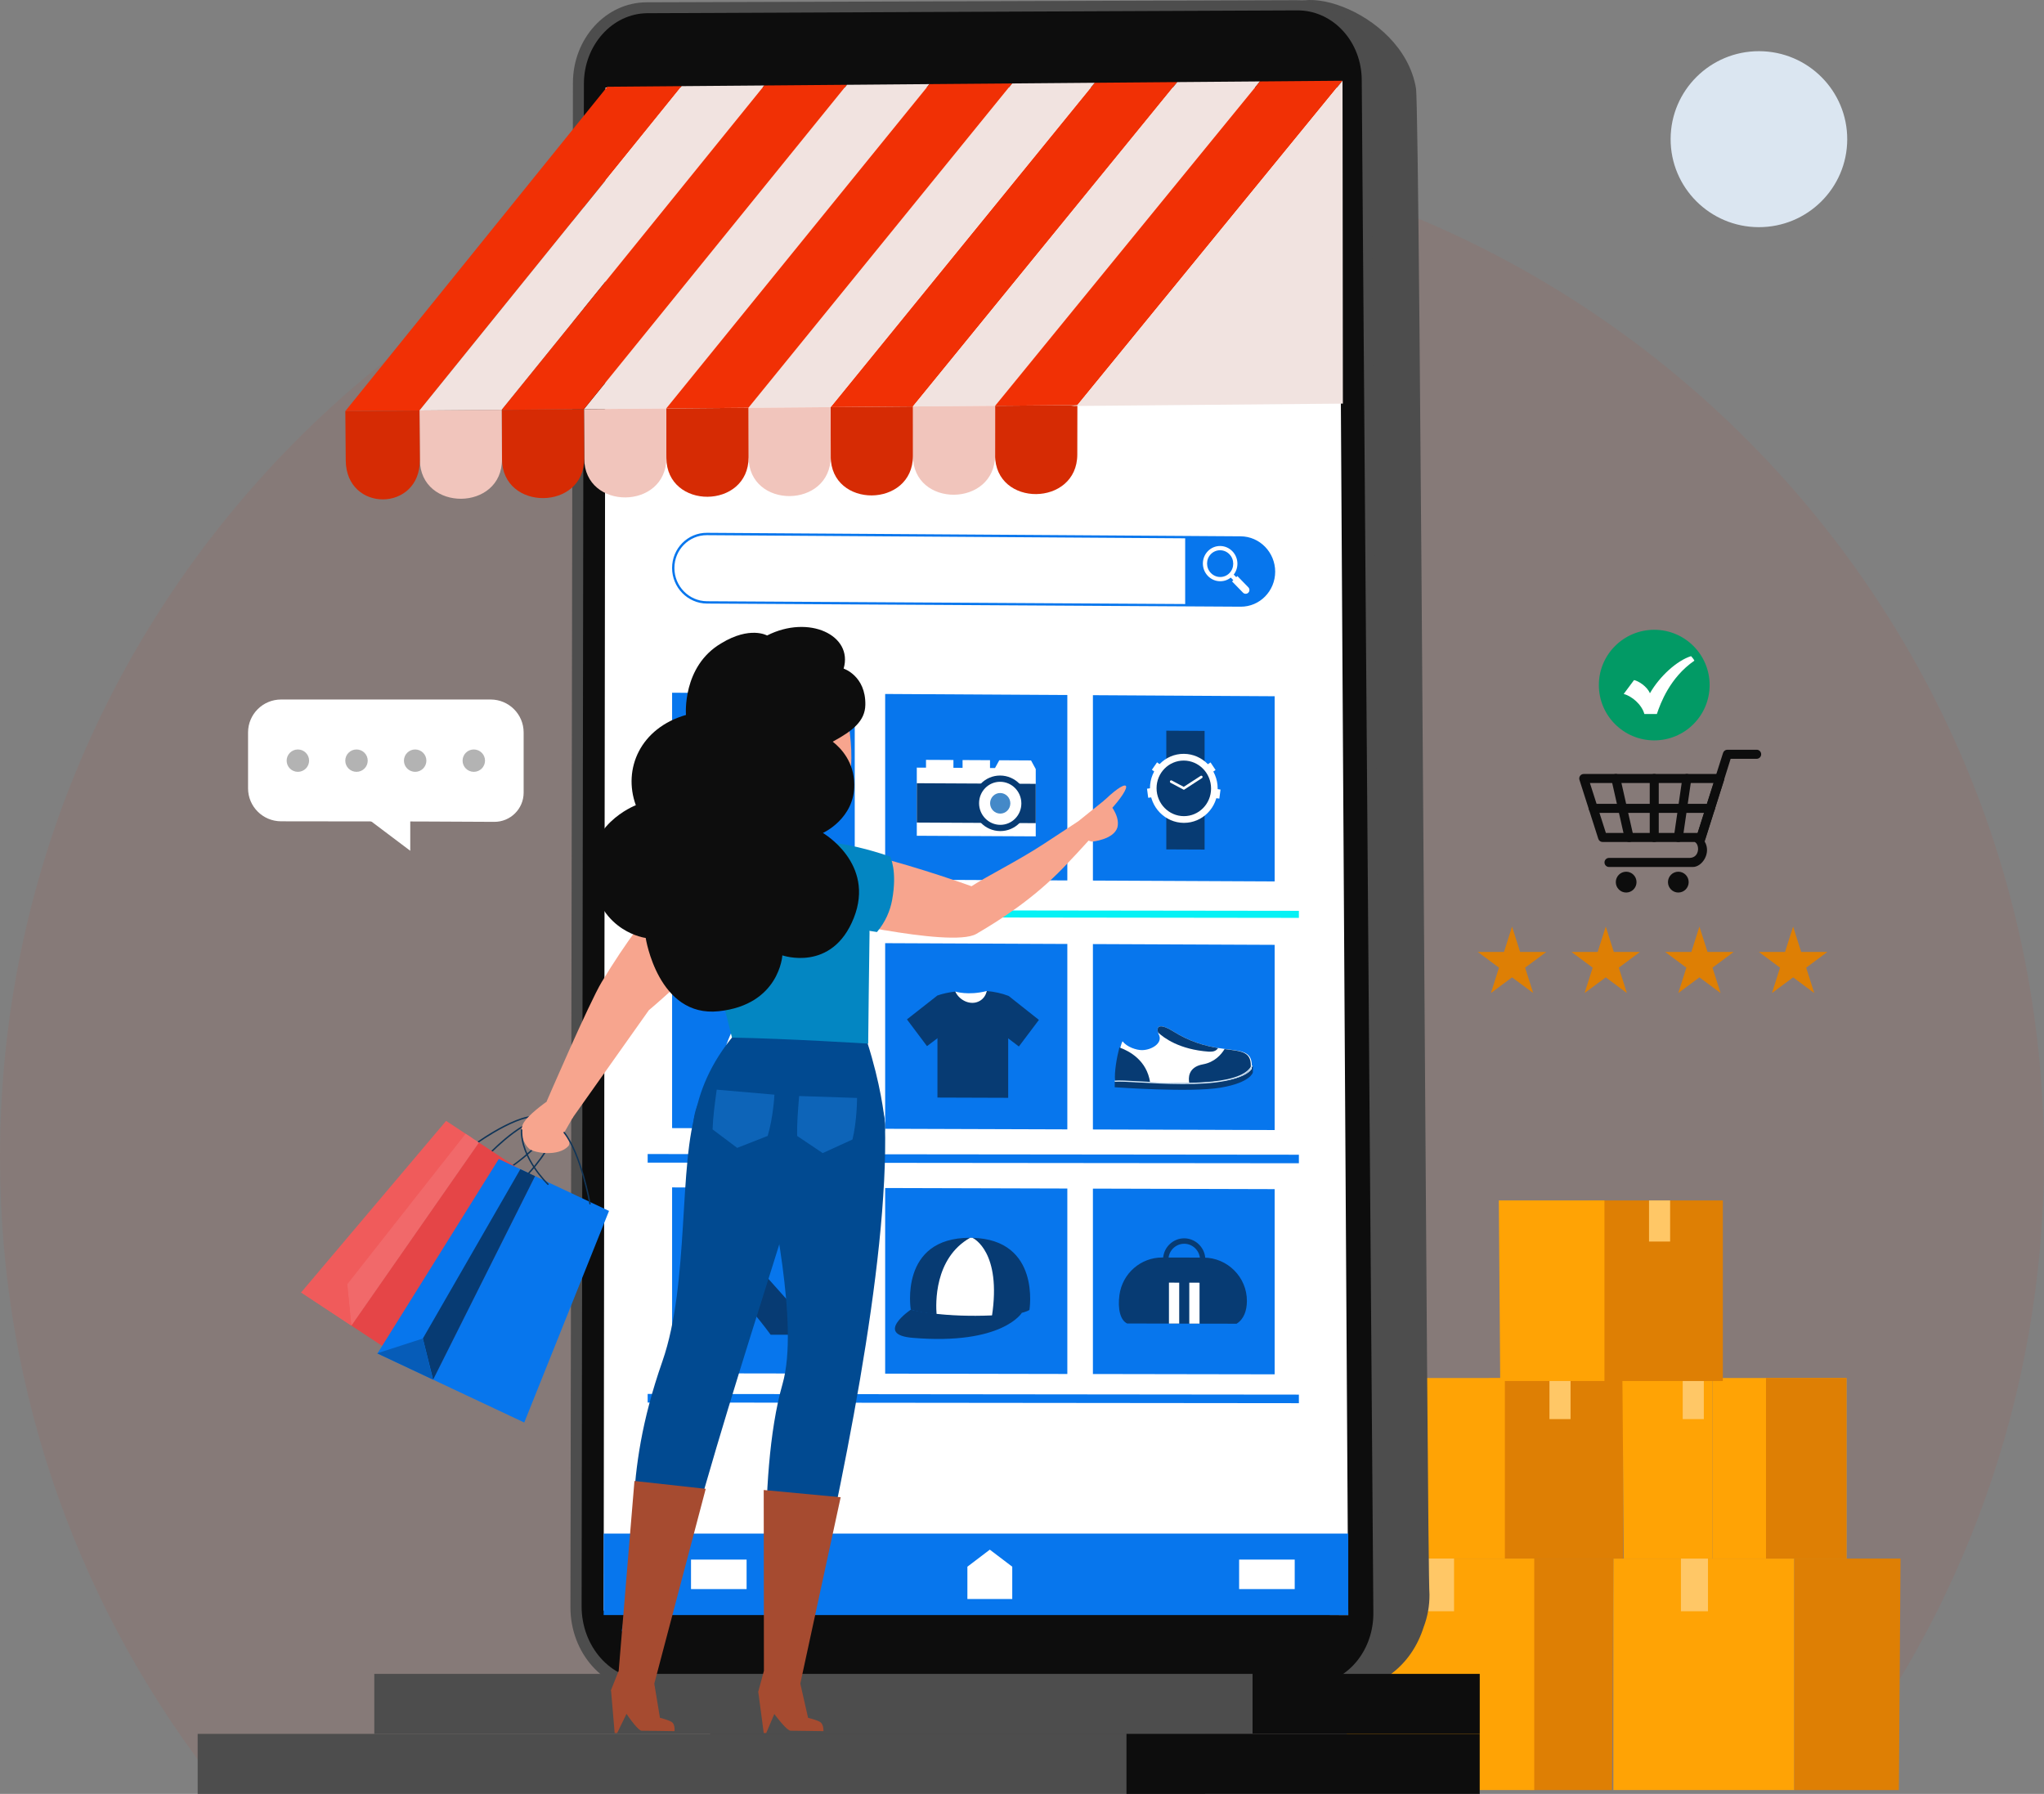 <svg width="343" height="301" viewBox="0 0 343 301" fill="none" xmlns="http://www.w3.org/2000/svg">
<rect x="0" y="0" width="343" height="301" fill="#808080" stroke="none"/>
<g clip-path="url(#clip0_84_120)">
<path d="M305.953 300.265C329.146 271.126 343 234.278 343 194.205C343 99.847 266.218 23.355 171.5 23.355C76.782 23.355 0 99.847 0 194.205C0 234.281 13.854 271.129 37.047 300.265H305.953Z" fill="#F13005" fill-opacity="0.06"/>
<path d="M301.096 261.515H270.733V300.353H301.096V261.515Z" fill="#FFA305"/>
<path d="M301.096 300.357V261.515H318.925L318.647 300.357H301.096Z" fill="#DE7F04"/>
<path d="M286.612 261.515H282.074V270.354H286.612V261.515Z" fill="#FFC766"/>
<path d="M256.72 300.357V261.515H270.733L270.515 300.357H256.72Z" fill="#DE7F04"/>
<path d="M272.398 231.216H249.902V261.515H272.398V231.216Z" fill="#DE7F04"/>
<path d="M252.531 261.515V231.216H234.806L235.04 261.515H252.531Z" fill="#FFA305"/>
<path d="M263.552 231.216H260.012V238.112H263.552V231.216Z" fill="#FFC766"/>
<path d="M309.846 231.216H287.35V261.515H309.846V231.216Z" fill="#FFA305"/>
<path d="M287.35 261.515V231.216H272.253L272.491 261.515H287.35Z" fill="#FFA305"/>
<path d="M309.846 231.216H296.351V261.515H309.846V231.216Z" fill="#DE7F04"/>
<path d="M257.458 261.515H226.005V300.353H257.458V261.515Z" fill="#FFA305"/>
<path d="M244 261.515H239.462V270.354H244V261.515Z" fill="#FFC766"/>
<path d="M285.915 231.216H282.374V238.112H285.915V231.216Z" fill="#FFC766"/>
<path d="M289.107 201.423H266.611V231.722H289.107V201.423Z" fill="#DE7F04"/>
<path d="M269.239 231.722V201.423H251.515L251.748 231.722H269.239Z" fill="#FFA305"/>
<path d="M280.261 201.423H276.721V208.319H280.261V201.423Z" fill="#FFC766"/>
<path d="M309.98 23.398C310.006 15.245 303.392 8.614 295.208 8.588C287.024 8.563 280.369 15.152 280.344 23.306C280.318 31.46 286.932 38.09 295.116 38.116C303.299 38.141 309.954 31.552 309.98 23.398Z" fill="#DBE6F1"/>
<path d="M237.609 14.793C235.34 1.396 214.631 -4.65 215.039 4.093L120.117 4.647C113.544 4.683 108.213 10.579 108.205 17.814L108.009 266.512C108.001 274.01 113.425 280.138 120.128 280.197L217.026 281.025C217.626 282.284 218.753 283.429 220.525 284.382C231.636 284.619 236.967 279.152 238.914 272.969C239.548 271.31 239.892 269.475 239.878 267.543C239.492 264.311 238.309 17.933 237.609 14.793Z" fill="#4D4D4D"/>
<path d="M219.491 284.423L108.264 283.71C101.324 283.666 95.708 277.372 95.723 269.656L96.142 13.892C96.153 6.453 101.68 0.41 108.487 0.388L217.548 0.037C224.411 0.015 230.02 6.05 230.075 13.523L232.051 270.468C232.114 278.217 226.487 284.471 219.491 284.423Z" fill="#4D4D4D"/>
<path d="M221.026 282.565C220.562 282.628 220.092 282.657 219.621 282.654L108.428 281.815C102.463 281.771 97.587 276.253 97.599 269.519L97.984 14.036C97.995 7.542 102.792 2.242 108.643 2.216L217.7 1.743C217.871 1.743 218.042 1.747 218.212 1.754C220.955 1.88 223.521 3.129 225.438 5.26C227.395 7.439 228.485 10.324 228.511 13.393L230.461 270.601C230.509 276.692 226.465 281.837 221.026 282.565Z" fill="#0D0D0D"/>
<path d="M224.685 14.682L226.25 270.993L101.298 270.247L101.617 14.682H224.685Z" fill="white"/>
<path d="M139.387 68.314L153.193 68.2L197.562 13.774L183.693 13.888L139.387 68.314Z" fill="#F13005"/>
<path d="M153.193 68.2L166.988 68.089L211.428 13.663L197.562 13.774L153.193 68.2Z" fill="#F1E3E0"/>
<path d="M166.988 68.089L180.794 67.978L225.286 13.548L211.428 13.663L166.988 68.089Z" fill="#F13005"/>
<path d="M125.592 68.425L139.387 68.314L183.693 13.888L169.839 14.003L125.592 68.425Z" fill="#F1E3E0"/>
<path d="M97.995 68.65L111.79 68.54L155.97 14.114L142.116 14.228L97.995 68.65Z" fill="#F1E3E0"/>
<path d="M57.949 68.975L70.394 68.876L114.393 14.453L101.903 14.557L57.949 68.975Z" fill="#F13005"/>
<path d="M70.394 68.876L84.189 68.765L128.251 14.342L114.393 14.453L70.394 68.876Z" fill="#F1E3E0"/>
<path d="M111.79 68.54L125.592 68.425L169.839 14.003L155.97 14.114L111.79 68.54Z" fill="#F13005"/>
<path d="M84.189 68.765L97.995 68.65L142.116 14.228L128.251 14.342L84.189 68.765Z" fill="#F13005"/>
<path d="M166.988 68.089L166.984 76.374C166.981 85.154 180.765 85.043 180.779 76.263L180.794 67.978L166.988 68.089Z" fill="#D62B04"/>
<path d="M153.193 68.2L153.197 76.485C153.201 85.264 166.977 85.15 166.984 76.374L166.988 68.089L153.193 68.2Z" fill="#F1C5BC"/>
<path d="M139.387 68.314L139.402 76.599C139.417 85.379 153.201 85.264 153.197 76.488L153.193 68.203L139.387 68.314Z" fill="#D62B04"/>
<path d="M125.592 68.425L125.615 76.71C125.641 85.49 139.413 85.375 139.402 76.599L139.387 68.314L125.592 68.425Z" fill="#F1C5BC"/>
<path d="M111.79 68.54L111.823 76.824C111.857 85.604 125.644 85.49 125.618 76.714L125.596 68.429L111.79 68.54Z" fill="#D62B04"/>
<path d="M97.995 68.65L98.036 76.935C98.081 85.715 111.857 85.601 111.82 76.824L111.786 68.54L97.995 68.65Z" fill="#F1C5BC"/>
<path d="M84.189 68.765L84.241 77.05C84.297 85.83 98.081 85.715 98.036 76.939L97.995 68.654L84.189 68.765Z" fill="#D62B04"/>
<path d="M70.394 68.876L70.454 77.161C70.517 85.94 84.293 85.826 84.237 77.05L84.186 68.765L70.394 68.876Z" fill="#F1C5BC"/>
<path d="M57.949 68.975L58.019 77.26C58.093 86.037 70.52 85.937 70.457 77.161L70.398 68.876L57.949 68.975Z" fill="#D62B04"/>
<path d="M180.794 67.978L179.712 68.126L225.345 67.723L225.286 13.548L180.794 67.978Z" fill="#F1E3E0"/>
<path d="M217.964 195.184L108.683 195.077V193.636L217.964 193.751V195.184Z" fill="#0776ED"/>
<path d="M217.964 235.441L108.683 235.33V233.89L217.964 234.004V235.441Z" fill="#0776ED"/>
<path d="M217.964 154.011L108.683 153.874V152.688L217.964 152.829V154.011Z" fill="#04F2F5"/>
<path d="M208.202 101.797L118.63 101.273C115.405 101.254 112.78 98.576 112.78 95.3C112.78 92.024 115.405 89.379 118.63 89.401L208.202 89.989C211.391 90.011 213.986 92.674 213.986 95.928C213.982 99.182 211.391 101.816 208.202 101.797ZM118.63 89.796C115.62 89.778 113.169 92.249 113.169 95.304C113.169 98.362 115.62 100.863 118.63 100.881L208.202 101.406C211.179 101.424 213.6 98.964 213.6 95.928C213.6 92.892 211.179 90.402 208.202 90.384L118.63 89.796Z" fill="#0776ED"/>
<path d="M208.202 90.184L198.882 90.125V101.55L208.202 101.605C211.291 101.624 213.793 99.082 213.793 95.932C213.793 92.777 211.291 90.207 208.202 90.184Z" fill="#0776ED"/>
<path d="M204.751 97.527C203.976 97.524 203.249 97.21 202.701 96.648C201.57 95.489 201.57 93.612 202.701 92.467C203.249 91.913 203.976 91.61 204.751 91.614C205.526 91.618 206.252 91.931 206.801 92.493C207.932 93.653 207.932 95.529 206.801 96.674C206.252 97.232 205.522 97.535 204.751 97.527ZM204.751 92.327C204.165 92.323 203.613 92.552 203.197 92.973C202.341 93.841 202.341 95.267 203.197 96.146C203.613 96.571 204.165 96.811 204.751 96.814C205.337 96.818 205.889 96.589 206.304 96.168C207.161 95.3 207.161 93.874 206.304 92.995C205.889 92.57 205.337 92.33 204.751 92.327Z" fill="white"/>
<path d="M208.499 98.946L206.304 96.674L206.797 96.172L208.992 98.443L208.499 98.946Z" fill="white"/>
<path d="M209.478 99.448C209.233 99.695 208.833 99.695 208.588 99.444L206.749 97.557L207.639 96.656L209.478 98.543C209.726 98.794 209.726 99.201 209.478 99.448Z" fill="white"/>
<path d="M143.432 147.565L112.784 147.421V116.232L143.432 116.413V147.565Z" fill="#0776ED"/>
<path d="M179.107 147.731L148.537 147.587V116.443L179.107 116.62V147.731Z" fill="#0776ED"/>
<path d="M213.897 147.894L183.4 147.75V116.646L213.897 116.823V147.894Z" fill="#0776ED"/>
<path d="M143.432 189.385L112.784 189.285V158.1L143.432 158.233V189.385Z" fill="#0776ED"/>
<path d="M179.107 189.499L148.537 189.4V158.255L179.107 158.388V189.499Z" fill="#0776ED"/>
<path d="M213.897 189.61L183.4 189.514V158.406L213.897 158.536V189.61Z" fill="#0776ED"/>
<path d="M143.432 230.477L112.784 230.425V199.236L143.432 199.325V230.477Z" fill="#0776ED"/>
<path d="M179.107 230.54L148.537 230.484V199.339L179.107 199.424V230.54Z" fill="#0776ED"/>
<path d="M213.897 230.599L183.4 230.547V199.439L213.897 199.524V230.599Z" fill="#0776ED"/>
<path d="M136.507 139.846L135.825 139.639C135.839 139.587 137.022 134.427 137.118 132.462C137.233 130.098 136.507 128.004 135.016 126.404C133.315 124.576 130.723 123.52 127.902 123.505C125.148 123.49 122.749 124.421 121.151 126.131C119.683 127.701 118.979 129.858 119.116 132.366C119.223 134.349 120.221 139.336 120.232 139.388L119.535 139.528C119.494 139.321 118.519 134.438 118.408 132.403C118.259 129.692 119.03 127.35 120.636 125.629C122.371 123.774 124.951 122.762 127.906 122.777C130.916 122.796 133.697 123.933 135.535 125.906C137.163 127.653 137.956 129.932 137.834 132.499C137.73 134.549 136.566 139.639 136.507 139.846Z" fill="#03ABB0"/>
<path d="M119.575 136.159L120.506 141.208C120.606 141.755 121.092 142.128 121.622 142.095L120.313 134.929C119.802 135.084 119.475 135.613 119.575 136.159Z" fill="#03ABB0"/>
<path d="M121.752 142.08L123.754 141.707L122.43 134.53L120.428 134.903C120.391 134.911 120.354 134.918 120.317 134.929L121.626 142.095C121.666 142.091 121.707 142.088 121.752 142.08Z" fill="#03ABB0"/>
<path d="M124.284 142.416C123.672 142.531 123.083 142.117 122.968 141.497L121.774 135.014C121.659 134.39 122.063 133.795 122.675 133.681C123.286 133.566 123.876 133.98 123.991 134.601L125.185 141.083C125.296 141.703 124.895 142.302 124.284 142.416Z" fill="white"/>
<path d="M136.54 136.318L135.487 141.327C135.372 141.87 134.879 142.224 134.349 142.173L135.836 135.059C136.344 135.236 136.655 135.775 136.54 136.318Z" fill="#03ABB0"/>
<path d="M134.223 142.154L132.232 141.711L133.73 134.586L135.721 135.029C135.758 135.036 135.795 135.048 135.832 135.059L134.345 142.173C134.305 142.173 134.264 142.165 134.223 142.154Z" fill="#03ABB0"/>
<path d="M131.684 142.402C132.292 142.538 132.888 142.147 133.018 141.526L134.371 135.092C134.501 134.475 134.116 133.862 133.508 133.729C132.9 133.592 132.303 133.984 132.173 134.601L130.82 141.039C130.686 141.655 131.076 142.265 131.684 142.402Z" fill="white"/>
<path d="M167.689 127.564L166.97 128.868L153.846 128.798V140.233L173.806 140.333V129.042L173.016 127.594L167.689 127.564Z" fill="white"/>
<path d="M166.132 129.441L161.527 129.415V127.531L166.132 127.553V129.441Z" fill="white"/>
<path d="M159.993 129.407L155.392 129.381V127.498L159.993 127.52V129.407Z" fill="white"/>
<path d="M173.806 138.117L153.846 138.017V131.417L173.806 131.52V138.117Z" fill="#073B73"/>
<path d="M172.419 134.811C172.419 137.386 170.373 139.458 167.845 139.447C165.316 139.436 163.27 137.338 163.27 134.763C163.27 132.189 165.32 130.113 167.845 130.128C170.373 130.142 172.419 132.24 172.419 134.811Z" fill="#073B73"/>
<path d="M171.392 134.807C171.392 136.802 169.806 138.412 167.845 138.401C165.887 138.39 164.297 136.765 164.297 134.77C164.297 132.776 165.883 131.165 167.845 131.177C169.802 131.188 171.392 132.813 171.392 134.807Z" fill="white"/>
<path d="M169.543 134.796C169.543 135.749 168.783 136.521 167.845 136.514C166.907 136.51 166.147 135.731 166.147 134.778C166.147 133.825 166.907 133.053 167.845 133.06C168.783 133.064 169.543 133.843 169.543 134.796Z" fill="#4489C8"/>
<path d="M139.977 223.972C139.821 220.836 132.777 218.86 132.777 218.86C132.777 218.86 126.33 211.791 123.631 208.248C119.042 210.032 117.948 212.241 118.63 216.09C120.866 214.199 124.684 217.678 129.322 223.954L139.977 223.972Z" fill="#073B73"/>
<path d="M118.63 216.09L120.161 224.271H120.899C121.103 220.589 121.563 216.419 124.009 217.752C124.009 214.469 118.63 214.457 118.63 216.09Z" fill="#03ABB0"/>
<path d="M130.182 163.005C130.041 162.599 129.956 162.17 129.915 161.738H129.574C129.563 162.129 129.478 162.539 129.418 162.757C129.177 163.655 128.503 164.327 127.702 164.368C126.901 164.32 126.226 163.64 125.985 162.743C125.926 162.521 125.841 162.111 125.83 161.723H125.489C125.448 162.155 125.363 162.584 125.222 162.99C124.877 163.991 124.284 164.83 123.583 165.524L124.128 170.636L127.55 170.651H127.85L131.272 170.665L131.817 165.557C131.12 164.855 130.527 164.01 130.182 163.005Z" fill="white"/>
<path d="M135.665 184.059C134.141 185.61 121.629 185.724 119.735 184.003C120.588 179.168 121.707 174.496 124.128 170.632L131.276 170.658C133.441 174.012 134.675 178.836 135.665 184.059Z" fill="white"/>
<path d="M128.325 171.873C125.429 171.862 124.061 170.629 124.002 170.577C123.957 170.536 123.954 170.47 123.995 170.425C124.035 170.381 124.102 170.377 124.147 170.418C124.161 170.429 125.518 171.648 128.325 171.659H128.328C130.827 171.667 131.172 170.643 131.176 170.632C131.194 170.577 131.253 170.544 131.309 170.562C131.365 170.581 131.398 170.64 131.38 170.695C131.365 170.743 131.009 171.884 128.328 171.873C128.325 171.873 128.325 171.873 128.325 171.873Z" fill="#4489C8"/>
<path d="M128.028 173.835C127.961 173.835 127.88 173.805 127.795 173.702C127.272 173.052 128.577 171.822 128.725 171.685L128.959 171.471L128.903 171.785C128.821 172.235 128.521 173.713 128.087 173.824C128.073 173.831 128.054 173.835 128.028 173.835ZM128.629 172.091C128.225 172.523 127.691 173.225 127.965 173.565C127.987 173.591 128.017 173.624 128.039 173.617C128.217 173.569 128.462 172.845 128.629 172.091Z" fill="#4489C8"/>
<path d="M128.688 172.028L128.695 171.763C128.695 171.696 128.74 170.171 129.326 169.661C129.481 169.524 129.663 169.469 129.867 169.498C130.097 169.532 130.182 169.65 130.215 169.746C130.397 170.304 129.133 171.593 128.877 171.844L128.688 172.028ZM129.771 169.705C129.659 169.705 129.559 169.742 129.467 169.823C129.088 170.152 128.966 171.028 128.925 171.482C129.459 170.92 130.108 170.104 130.012 169.809C130.004 169.79 129.986 169.727 129.837 169.705C129.815 169.709 129.793 169.705 129.771 169.705Z" fill="#4489C8"/>
<path d="M130.827 173.613C130.786 173.613 130.749 173.591 130.731 173.55C130.101 172.239 128.788 171.873 128.773 171.87C128.718 171.855 128.681 171.796 128.695 171.737C128.71 171.678 128.77 171.644 128.825 171.659C128.885 171.674 130.249 172.054 130.92 173.458C130.946 173.513 130.924 173.576 130.872 173.602C130.857 173.609 130.842 173.613 130.827 173.613Z" fill="#4489C8"/>
<path d="M160.3 166.37C160.3 166.37 162.45 167.09 165.598 166.281C167.615 168.763 164.063 169.949 161.842 169.41C159.629 168.87 160.3 166.37 160.3 166.37Z" fill="white"/>
<path d="M165.602 166.281C165.427 166.957 165.079 167.548 164.434 167.929C162.925 168.815 160.975 167.866 160.304 166.37C159.11 166.525 158.061 166.758 157.312 167.035V184.162L169.183 184.203V167.083C168.119 166.665 166.881 166.41 165.602 166.281Z" fill="#073B73"/>
<path d="M157.308 167.031L152.192 171.046L155.559 175.534L160.567 171.751L157.308 167.031Z" fill="#073B73"/>
<path d="M169.22 167.079L174.336 171.131L170.974 175.593L165.965 171.774L169.22 167.079Z" fill="#073B73"/>
<path d="M187.297 181.41H187.06V182.43C187.06 182.43 199.839 183.357 204.869 182.493C209.897 181.628 210.241 179.944 210.241 179.944V178.895H210.067L187.297 181.41Z" fill="#073B73"/>
<path d="M210.041 179.39C208.725 181.126 204.729 181.647 199.731 181.709C197.674 181.739 195.446 181.691 193.162 181.617C191.219 181.551 189.239 181.473 187.293 181.41C187.1 179.955 187.608 177.247 188.009 175.755C188.138 175.271 188.257 174.913 188.335 174.769L188.409 174.743C189.076 175.663 190.708 176.221 191.675 176.202C193.258 176.169 195.041 175.072 194.53 173.742C194.445 173.558 194.381 173.399 194.337 173.247C193.933 171.925 195.045 171.921 196.71 172.952C199.664 174.828 202.289 175.504 204.41 175.844C204.847 175.914 205.266 175.969 205.659 176.021C208.636 176.409 210.308 176.424 210.041 179.39Z" fill="white"/>
<path d="M209.874 179.39C208.558 181.126 204.562 181.647 199.564 181.709C199.42 180.978 199.294 179.054 201.867 178.585C203.82 178.23 204.929 176.956 205.492 176.025C208.469 176.409 210.141 176.424 209.874 179.39Z" fill="#073B73"/>
<path d="M192.999 181.617C191.056 181.551 189.076 181.473 187.13 181.41C186.937 179.955 187.445 177.247 187.846 175.755C189.499 176.346 192.443 177.898 192.999 181.617Z" fill="#073B73"/>
<path d="M204.41 175.848C204.032 176.446 203.446 176.464 202.886 176.461C197.833 176.106 195.271 174.104 194.337 173.247C193.933 171.925 195.045 171.921 196.71 172.952C199.664 174.832 202.293 175.508 204.41 175.848Z" fill="#073B73"/>
<path d="M198.408 181.901C195.816 181.894 193.221 181.746 191.101 181.628C189.236 181.525 187.764 181.44 187.163 181.514L187.067 181.525L187.045 181.325L187.141 181.314C187.76 181.24 189.239 181.325 191.112 181.429C197.047 181.761 208.087 182.385 209.986 178.847L210.034 178.758L210.204 178.854L210.156 178.943C208.847 181.381 203.631 181.92 198.408 181.901Z" fill="#D4E7F7"/>
<path d="M202.141 142.549L195.716 142.52V122.604L202.141 122.64V142.549Z" fill="#073B73"/>
<path d="M204.336 132.307C204.336 135.505 201.792 138.084 198.656 138.069C195.52 138.054 192.973 135.446 192.973 132.248C192.973 129.049 195.516 126.471 198.656 126.486C201.792 126.504 204.336 129.112 204.336 132.307Z" fill="white"/>
<path d="M203.227 132.303C203.227 134.878 201.181 136.953 198.656 136.942C196.131 136.931 194.081 134.829 194.081 132.255C194.081 129.681 196.128 127.605 198.656 127.616C201.181 127.631 203.227 129.729 203.227 132.303Z" fill="#073B73"/>
<path d="M194.026 129.688L193.295 129.163L194.163 127.911L194.889 128.436L194.026 129.688Z" fill="white"/>
<path d="M193.359 132.221L192.477 132.337L192.679 133.861L193.561 133.745L193.359 132.221Z" fill="white"/>
<path d="M203.249 129.706L203.983 129.2L203.134 127.926L202.4 128.432L203.249 129.706Z" fill="white"/>
<path d="M203.731 133.877L204.614 134.002L204.814 132.48L203.932 132.355L203.731 133.877Z" fill="white"/>
<path d="M198.667 132.528L196.435 131.343C196.332 131.287 196.291 131.154 196.343 131.051C196.398 130.944 196.524 130.903 196.628 130.959L198.641 132.026L201.477 130.187C201.577 130.124 201.707 130.153 201.77 130.253C201.833 130.353 201.804 130.49 201.707 130.552L198.667 132.528Z" fill="white"/>
<path d="M152.834 219.751C153.898 220.083 155.425 220.349 157.168 220.541C160.033 220.855 163.492 220.969 166.454 220.851C169.383 220.737 171.826 220.393 172.746 219.795C172.746 219.795 174.699 207.99 163.185 207.698C163.055 207.694 162.925 207.694 162.792 207.691C150.832 207.657 152.834 219.751 152.834 219.751Z" fill="#073B73"/>
<path d="M157.168 220.537C160.033 220.851 163.492 220.966 166.454 220.848C168.082 210.125 163.433 207.809 163.185 207.694C163.177 207.691 163.173 207.691 163.173 207.691H162.792C156.726 211.126 157.023 218.827 157.168 220.537Z" fill="white"/>
<path d="M171.504 220.242C171.504 220.242 168.245 225.749 153.13 224.475C146.657 223.928 152.834 219.751 152.834 219.751C156.908 220.748 164.753 221.221 171.504 220.242Z" fill="#073B73"/>
<path d="M195.027 210.997L201.993 211.015C205.956 211.026 209.266 214.277 209.24 218.317C209.229 219.932 208.725 221.357 207.509 222.107L189.147 222.07C187.986 221.52 187.542 219.603 187.849 217.309C188.335 213.671 191.427 210.989 195.027 210.997Z" fill="#073B73"/>
<path d="M196.079 211.189L196.083 211.126C196.198 209.759 197.355 208.688 198.723 208.692C200.091 208.695 201.247 209.77 201.362 211.137L201.366 211.2L202.263 211.203L202.252 211.063C202.1 209.227 200.547 207.783 198.719 207.779C196.891 207.776 195.338 209.209 195.186 211.045L195.175 211.185L196.079 211.189Z" fill="#073B73"/>
<path d="M197.881 222.085L196.161 222.081V215.215L197.881 215.218V222.085Z" fill="white"/>
<path d="M201.292 222.092L199.572 222.089V215.222L201.292 215.226V222.092Z" fill="white"/>
<path d="M226.25 257.322H101.298V270.993H226.25V257.322Z" fill="#0776ED"/>
<path d="M169.865 268.296H162.336V262.878L166.098 260.019L169.865 262.878V268.296Z" fill="white"/>
<path d="M125.285 261.685H115.957V266.634H125.285V261.685Z" fill="white"/>
<path d="M217.263 261.685H207.935V266.634H217.263V261.685Z" fill="white"/>
<path d="M248.312 280.862H119.182V290.931H248.312V280.862Z" fill="#0D0D0D"/>
<path d="M210.189 280.862H62.809V290.931H210.189V280.862Z" fill="#4D4D4D"/>
<path d="M202.234 290.931H33.169V301H202.234V290.931Z" fill="#4D4D4D"/>
<path d="M248.308 290.931H189.032V301H248.308V290.931Z" fill="#0D0D0D"/>
<path d="M117.006 185.784C113.777 195.214 115.764 215.218 111.16 228.405C104.012 248.868 107.564 257.888 104.301 273.671L111.827 274.239C118.819 243.257 134.475 199.384 136.407 189.407C138.338 179.427 120.039 178.09 117.006 185.784Z" fill="#014A91"/>
<path d="M128.87 197.319C129.181 200.994 134.204 222.129 131.316 232.22C126.753 248.158 129.133 275.994 129.133 275.994L135.194 275.953C141.096 250.112 149.149 212.437 148.507 188.635C147.618 178.629 126.983 175.131 128.87 197.319Z" fill="#014A91"/>
<path d="M132.425 201.134C141.305 201.134 148.504 195.687 148.504 188.968C148.504 182.248 141.305 176.801 132.425 176.801C123.545 176.801 116.346 182.248 116.346 188.968C116.346 195.687 123.545 201.134 132.425 201.134Z" fill="#014A91"/>
<path d="M137.578 288.907C136.94 288.552 135.602 288.231 135.602 288.231L134.297 282.498L141.07 251.224L128.158 250.009L128.191 280.349L127.242 283.854C127.242 283.854 131.646 290.396 132.659 290.396C133.667 290.396 137.571 290.473 138.186 290.473C138.194 290.085 138.134 289.214 137.578 288.907Z" fill="#A64B30"/>
<path d="M127.242 283.854L128.162 290.787H128.577L131.65 283.581L127.242 283.854Z" fill="#A64B30"/>
<path d="M112.68 288.907C112.064 288.552 110.745 288.231 110.745 288.231L109.796 282.498L118.426 249.813L106.466 248.495L103.823 280.349L102.533 283.581C102.533 283.581 106.659 290.396 107.668 290.396C108.676 290.396 112.572 290.473 113.191 290.473C113.221 290.085 113.217 289.214 112.68 288.907Z" fill="#A64B30"/>
<path d="M102.533 283.581L103.145 290.787H103.564L107.078 283.581H102.533Z" fill="#A64B30"/>
<path d="M123.223 173.617C119.19 178.422 117.251 183.265 116.51 187.867C116.51 187.867 121.748 191.863 131.168 191.9C135.914 191.919 145.986 190.711 148.455 187.956C148.151 185.418 147.288 179.649 144.607 172.136C142.171 165.317 126.782 164.663 123.223 173.617Z" fill="#014A91"/>
<path d="M128.821 190.597C129.771 187.435 129.956 183.675 129.956 183.675L120.272 182.836C119.935 185.274 119.635 187.549 119.575 189.503L123.705 192.602L128.821 190.597Z" fill="#0D64B8"/>
<path d="M143.054 191.199C143.832 187.989 143.818 184.225 143.818 184.225L134.104 183.904C133.897 186.356 133.719 188.646 133.767 190.6L138.056 193.478L143.054 191.199Z" fill="#0D64B8"/>
<path d="M125.93 143.502C125.93 143.502 117.577 137.375 100.987 164.748C98.881 168.224 91.708 184.868 91.708 184.868L96.012 187.671L108.88 169.506C108.884 169.502 134.664 148.005 125.93 143.502Z" fill="#F7A58E"/>
<path d="M88.379 197.315C88.36 197.312 88.338 197.301 88.323 197.286C88.275 197.241 88.275 197.168 88.319 197.12C88.364 197.072 92.916 192.329 92.709 189.618C92.668 189.097 92.449 188.68 92.052 188.38C89.339 186.327 82.391 193.496 82.321 193.57C82.276 193.618 82.202 193.618 82.154 193.574C82.106 193.529 82.106 193.455 82.15 193.407C82.443 193.105 89.313 186.013 92.193 188.196C92.646 188.535 92.898 189.008 92.942 189.603C93.161 192.421 88.679 197.09 88.49 197.286C88.46 197.315 88.416 197.326 88.379 197.315Z" fill="#103558"/>
<path d="M86.028 195.701C86.002 195.694 85.976 195.679 85.958 195.653C85.921 195.601 85.932 195.528 85.987 195.491C86.047 195.45 91.804 191.405 91.852 188.945C91.86 188.499 91.682 188.144 91.303 187.856C88.575 185.791 80.041 191.904 79.956 191.967C79.904 192.004 79.829 191.993 79.789 191.941C79.752 191.889 79.763 191.815 79.815 191.775C80.171 191.516 88.579 185.496 91.444 187.667C91.882 188 92.097 188.428 92.09 188.949C92.038 191.527 86.362 195.513 86.121 195.683C86.095 195.701 86.058 195.709 86.028 195.701Z" fill="#103558"/>
<path d="M74.862 188.074L50.531 216.858L58.968 222.425L79.296 190.999L74.862 188.074Z" fill="#F05B5B"/>
<path d="M80.334 191.686L58.928 222.399L72.782 231.541L91.578 199.103L80.334 191.686Z" fill="#E54547"/>
<path d="M78.135 190.234L58.271 215.492L58.968 222.425L80.371 191.708L78.135 190.234Z" fill="#F1696A"/>
<path d="M58.271 215.492L50.486 216.829L58.928 222.399L58.271 215.492Z" fill="#F05B5B"/>
<path d="M83.696 194.475L63.339 227.097L72.682 231.493L88.605 196.783L83.696 194.475Z" fill="#0776ED"/>
<path d="M89.75 197.323L72.633 231.471L87.974 238.688L102.199 203.181L89.75 197.323Z" fill="#0776ED"/>
<path d="M87.318 196.178L70.958 224.589L72.682 231.493L89.791 197.341L87.318 196.178Z" fill="#073B73"/>
<path d="M70.958 224.589L63.291 227.075L72.633 231.471L70.958 224.589Z" fill="#065CB8"/>
<path d="M96.197 187.379L94.647 190.098C94.647 190.098 95.978 191.417 95.396 192.288C93.743 194.124 89.632 193.478 88.779 192.735C87.926 191.993 87.103 190.068 87.756 188.62C88.412 187.173 91.708 184.868 91.708 184.868C91.708 184.868 95.749 185.739 96.197 187.379Z" fill="#F7A58E"/>
<path d="M136.095 150.18L124.28 150.542L126.731 130.763L136.184 130.471L136.095 150.18Z" fill="#F7A58E"/>
<path d="M142.605 122.969C143.588 130.885 141.919 136.835 136.136 137.434C130.353 138.032 122.293 131.217 121.659 125.141C121.025 119.061 125.199 113.65 130.983 113.048C136.766 112.446 141.853 116.904 142.605 122.969Z" fill="#F7A58E"/>
<path d="M140.715 124.827C140.941 125.994 140.173 127.121 139.002 127.346C137.83 127.572 136.7 126.807 136.473 125.64C136.247 124.473 137.015 123.346 138.186 123.121C139.358 122.895 140.488 123.66 140.715 124.827Z" fill="#F7A58E"/>
<path d="M145.916 156.571C145.864 158.79 145.69 175.109 145.69 175.109C145.69 175.109 131.962 174.256 122.83 174.097C118.656 156.703 113.521 148.441 123.768 142.657C138.26 137.231 145.975 148.829 145.916 156.571Z" fill="#0386C2"/>
<path d="M138.42 141.692C127.802 145.179 123.768 142.656 123.768 142.656C126.056 140.891 134.583 139.624 138.42 141.692Z" fill="#F7A58E"/>
<path d="M98.981 202.106C98.937 202.095 98.9 202.058 98.892 202.01C98.878 201.929 97.406 193.695 94.577 190.102C94.536 190.05 94.547 189.976 94.596 189.935C94.647 189.895 94.722 189.906 94.763 189.954C97.628 193.596 99.111 201.884 99.126 201.966C99.137 202.028 99.093 202.091 99.03 202.102C99.011 202.11 98.996 202.106 98.981 202.106Z" fill="#103558"/>
<path d="M91.934 198.826C91.915 198.822 91.897 198.811 91.878 198.796C91.83 198.752 87.244 194.357 87.411 189.577C87.415 189.511 87.466 189.463 87.533 189.463C87.6 189.466 87.648 189.518 87.648 189.584C87.485 194.261 91.997 198.582 92.041 198.626C92.09 198.671 92.09 198.745 92.045 198.793C92.015 198.822 91.971 198.837 91.934 198.826Z" fill="#103558"/>
<path d="M186.214 136.03C188.075 134.043 189.28 132.196 188.917 131.856C188.557 131.513 186.767 132.802 184.865 134.756C183.556 136.122 185.21 136.898 186.214 136.03Z" fill="#F7A58E"/>
<path d="M185.506 134.135L180.95 137.796C179.523 138.73 177.476 140.078 175.233 141.552C170.855 144.429 165.598 147.015 163.029 148.703C163.029 148.703 154.509 145.611 146.164 143.51C139.491 141.829 132.851 141.633 131.706 144.666C129.352 150.901 136.685 154.14 148.511 156.098C148.511 156.094 148.515 156.09 148.515 156.087C154.517 157.114 161.676 157.952 163.826 156.704C167.785 154.406 173.439 150.79 178.473 145.556C180.094 143.872 181.539 142.309 182.674 141.046C182.87 141.127 183.071 141.186 183.271 141.216C183.271 141.216 186.841 140.895 187.508 138.852C188.075 136.632 185.688 134.313 185.506 134.135Z" fill="#F7A58E"/>
<path d="M149.382 143.739C149.382 143.739 150.617 146.103 149.697 151.052C149.367 152.829 148.585 154.694 147.162 156.386C141.119 155.507 129.478 152.596 130.712 144.969C131.943 137.341 149.382 143.739 149.382 143.739Z" fill="#0386C2"/>
<path d="M125.681 141.227C125.681 141.227 117.084 142.575 110.578 151.093C114.411 157.328 120.117 160.268 120.117 160.268C120.117 160.268 129.93 153.346 130.905 147.588C131.88 141.829 125.681 141.227 125.681 141.227Z" fill="#0386C2"/>
<path d="M145.211 118.267C145.297 113.388 141.567 112.184 141.567 112.184C143.202 106.617 135.769 103.057 128.721 106.629C128.721 106.629 125.87 104.989 121.032 107.94C114.433 111.814 115.112 119.963 115.112 119.963C107.482 122.157 104.476 128.986 106.696 135.11C106.696 135.11 97.802 138.486 99.326 147.477C100.85 156.467 108.353 157.379 108.353 157.379C108.353 157.379 110.418 170.769 120.617 169.676C130.812 168.582 131.287 160.301 131.287 160.301C131.287 160.301 139.628 163.212 143.273 154.029C146.917 144.851 138.086 139.764 138.086 139.764C138.086 139.764 143.439 137.371 143.354 131.601C143.299 127.893 141.219 125.61 139.736 124.447C143.117 122.615 145.163 120.975 145.211 118.267Z" fill="#0D0D0D"/>
<path d="M253.735 155.474L255.089 159.732H259.474L255.927 162.366L257.283 166.621L253.735 163.991L250.191 166.621L251.544 162.366L247.997 159.732H252.382L253.735 155.474Z" fill="#DE7F04"/>
<path d="M269.458 155.474L270.811 159.732H275.193L271.649 162.366L273.002 166.621L269.458 163.991L265.91 166.621L267.263 162.366L263.719 159.732H268.101L269.458 155.474Z" fill="#DE7F04"/>
<path d="M285.177 155.474L286.534 159.732H290.916L287.368 162.366L288.725 166.621L285.177 163.991L281.633 166.621L282.986 162.366L279.438 159.732H283.824L285.177 155.474Z" fill="#DE7F04"/>
<path d="M300.9 155.474L302.253 159.732H306.635L303.091 162.366L304.444 166.621L300.9 163.991L297.352 166.621L298.705 162.366L295.161 159.732H299.543L300.9 155.474Z" fill="#DE7F04"/>
<path d="M277.596 124.229C282.729 124.229 286.89 120.075 286.89 114.95C286.89 109.826 282.729 105.672 277.596 105.672C272.463 105.672 268.301 109.826 268.301 114.95C268.301 120.075 272.463 124.229 277.596 124.229Z" fill="#029A65"/>
<path d="M283.772 110.097C281.436 110.821 278.519 113.447 276.869 116.324C276.391 115.157 274.919 114.249 274.204 114.112L272.472 116.439C273.844 116.808 275.494 118.197 275.939 119.804H278.037C278.637 118.005 280.235 113.672 284.332 110.854C284.198 110.544 283.813 110.138 283.772 110.097Z" fill="white"/>
<path d="M285.444 141.279H268.928C268.598 141.279 268.309 141.065 268.209 140.751L265.046 130.855C264.972 130.623 265.013 130.371 265.154 130.176C265.295 129.98 265.525 129.865 265.766 129.865H288.606C288.847 129.865 289.074 129.98 289.218 130.176C289.359 130.371 289.4 130.623 289.326 130.855L286.163 140.751C286.063 141.068 285.77 141.279 285.444 141.279ZM269.48 139.761H284.892L287.568 131.383H266.8L269.48 139.761Z" fill="#0D0D0D"/>
<path d="M284.087 145.471H270.003C269.584 145.471 269.247 145.131 269.247 144.71C269.247 144.289 269.584 143.949 270.003 143.949H283.535C284.454 143.927 284.873 143.284 284.94 142.631C284.999 142.043 284.777 141.449 284.387 141.279L289.144 126.327C289.244 126.013 289.537 125.799 289.863 125.799H294.783C295.202 125.799 295.539 126.138 295.539 126.559C295.539 126.981 295.202 127.32 294.783 127.32H290.416L286.056 141.197C287.212 143.111 285.633 145.471 284.087 145.471Z" fill="#0D0D0D"/>
<path d="M274.622 148.012C274.622 148.976 273.844 149.759 272.884 149.759C271.924 149.759 271.145 148.976 271.145 148.012C271.145 147.048 271.924 146.265 272.884 146.265C273.844 146.265 274.622 147.048 274.622 148.012Z" fill="#0D0D0D"/>
<path d="M283.375 148.012C283.375 148.976 282.597 149.759 281.637 149.759C280.676 149.759 279.898 148.976 279.898 148.012C279.898 147.048 280.676 146.265 281.637 146.265C282.597 146.265 283.375 147.048 283.375 148.012Z" fill="#0D0D0D"/>
<path d="M277.596 141.279C277.177 141.279 276.839 140.939 276.839 140.518V130.623C276.839 130.202 277.177 129.862 277.596 129.862C278.015 129.862 278.352 130.202 278.352 130.623V140.518C278.352 140.939 278.015 141.279 277.596 141.279Z" fill="#0D0D0D"/>
<path d="M273.38 141.279C273.036 141.279 272.724 141.039 272.643 140.688L270.407 130.792C270.315 130.382 270.57 129.976 270.978 129.884C271.386 129.791 271.79 130.046 271.883 130.456L274.118 140.352C274.211 140.762 273.955 141.168 273.547 141.26C273.492 141.275 273.436 141.279 273.38 141.279Z" fill="#0D0D0D"/>
<path d="M281.637 141.279C281.6 141.279 281.563 141.275 281.525 141.271C281.114 141.212 280.825 140.824 280.888 140.411L282.323 130.515C282.382 130.102 282.767 129.814 283.179 129.873C283.59 129.932 283.88 130.32 283.817 130.733L282.382 140.629C282.33 141.009 282.007 141.279 281.637 141.279Z" fill="#0D0D0D"/>
<path d="M287.023 136.396H267.364C266.945 136.396 266.607 136.056 266.607 135.635C266.607 135.214 266.945 134.874 267.364 134.874H287.023C287.442 134.874 287.78 135.214 287.78 135.635C287.78 136.056 287.442 136.396 287.023 136.396Z" fill="#0D0D0D"/>
<path d="M82.925 137.899C77.535 137.858 66.902 137.807 47.179 137.807C44.113 137.807 41.626 135.332 41.626 132.281V122.895C41.626 119.844 44.109 117.37 47.175 117.37H82.321C85.387 117.37 87.871 119.844 87.871 122.895V133.012C87.867 135.723 85.65 137.921 82.925 137.899Z" fill="white"/>
<path d="M51.869 127.631C51.869 128.669 51.024 129.507 49.986 129.507C48.944 129.507 48.102 128.665 48.102 127.631C48.102 126.593 48.948 125.754 49.986 125.754C51.024 125.754 51.869 126.596 51.869 127.631Z" fill="#B3B3B3"/>
<path d="M61.708 127.631C61.708 128.669 60.863 129.507 59.825 129.507C58.783 129.507 57.941 128.665 57.941 127.631C57.941 126.593 58.787 125.754 59.825 125.754C60.867 125.754 61.708 126.596 61.708 127.631Z" fill="#B3B3B3"/>
<path d="M71.551 127.631C71.551 128.669 70.706 129.507 69.668 129.507C68.626 129.507 67.784 128.665 67.784 127.631C67.784 126.593 68.63 125.754 69.668 125.754C70.706 125.754 71.551 126.596 71.551 127.631Z" fill="#B3B3B3"/>
<path d="M81.39 127.631C81.39 128.669 80.545 129.507 79.507 129.507C78.465 129.507 77.624 128.665 77.624 127.631C77.624 126.593 78.469 125.754 79.507 125.754C80.549 125.754 81.39 126.596 81.39 127.631Z" fill="#B3B3B3"/>
<path d="M68.845 134.22V142.753L57.941 134.542L68.845 134.22Z" fill="white"/>
</g>
<defs>
<clipPath id="clip0_84_120">
<rect width="343" height="301" fill="white"/>
</clipPath>
</defs>
</svg>
